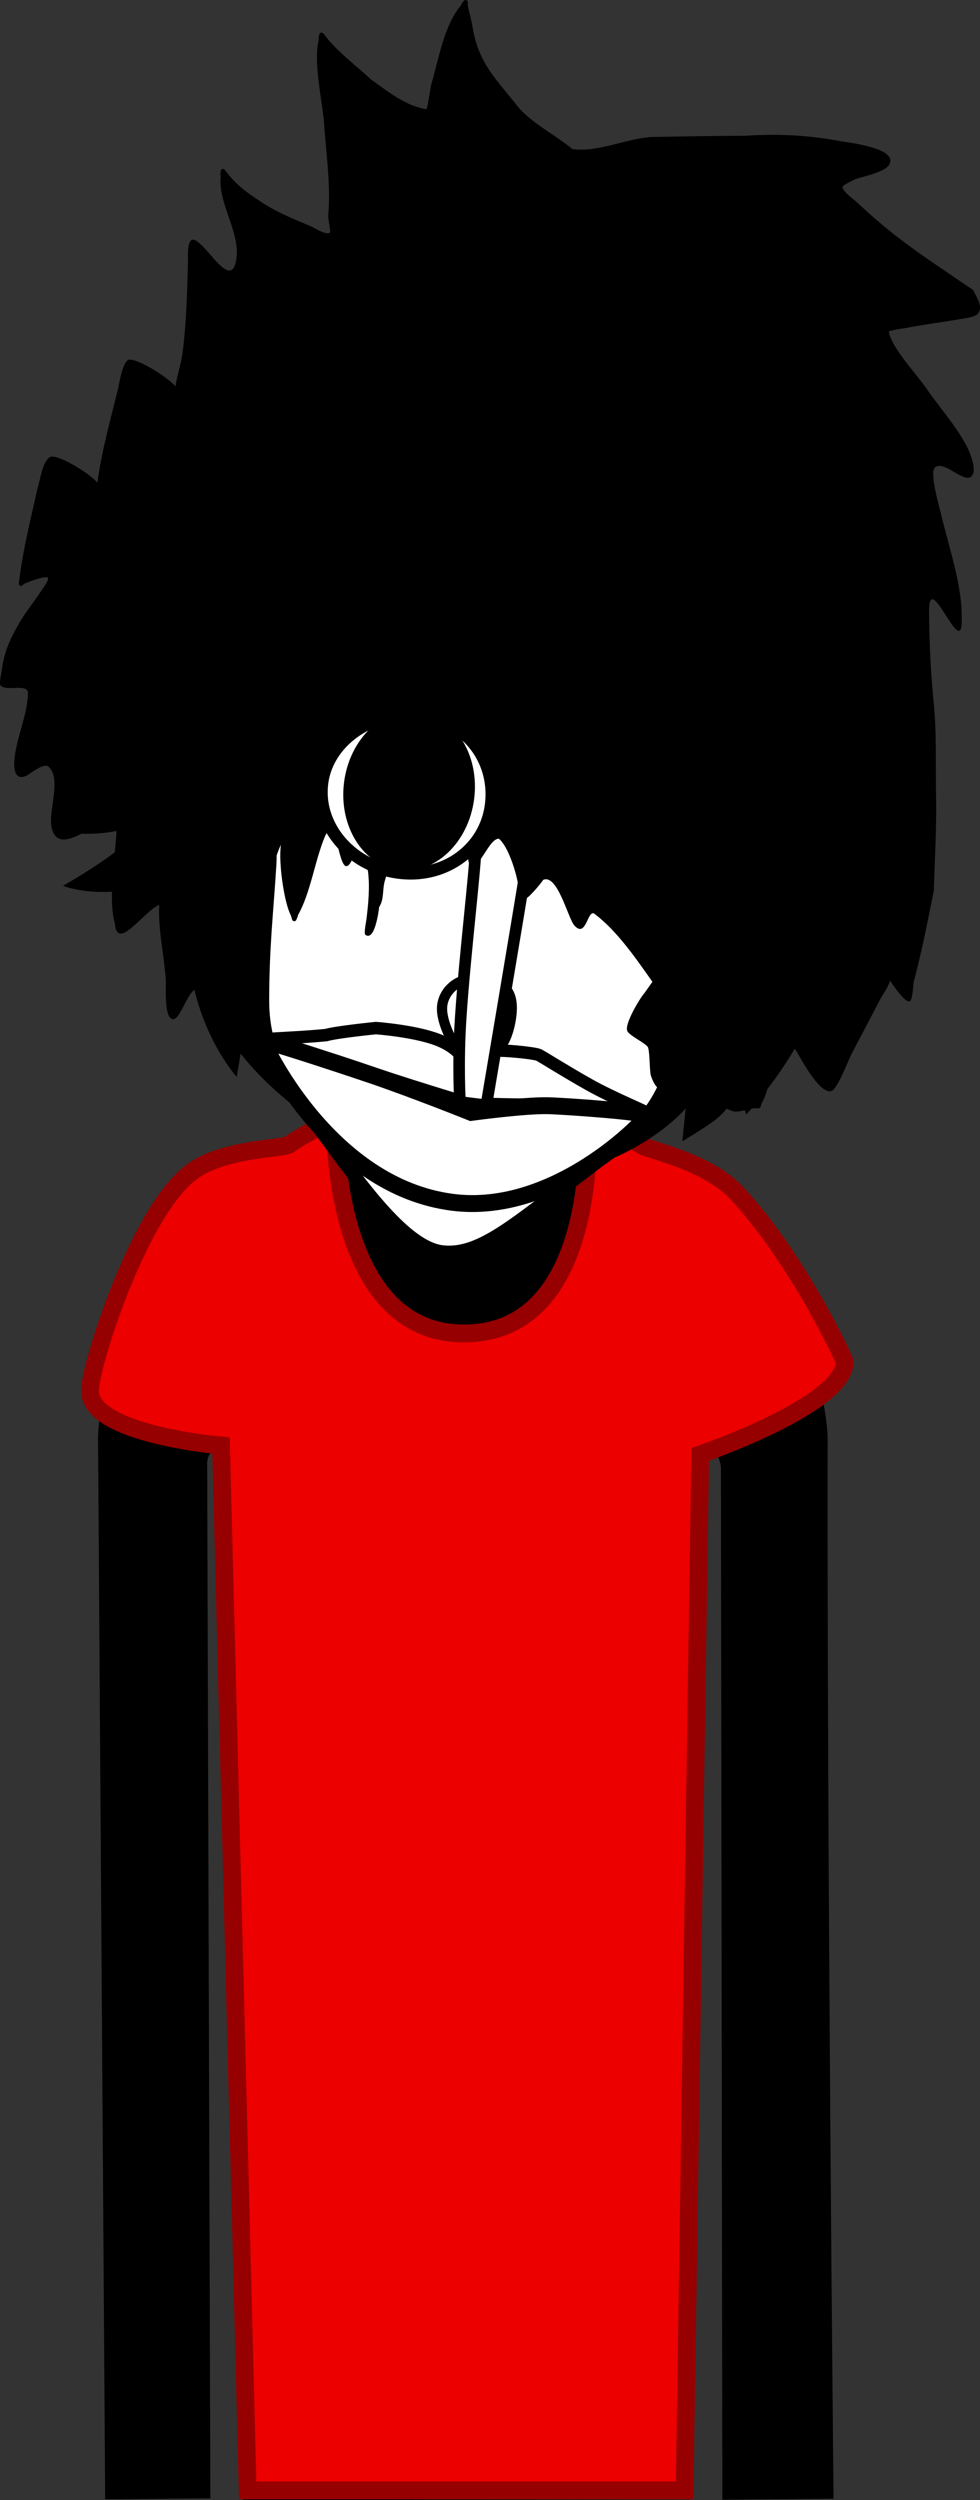 <svg version="1.1" xmlns="http://www.w3.org/2000/svg" xmlns:xlink="http://www.w3.org/1999/xlink" width="110.213" height="281.017" viewBox="0,0,110.213,281.017"><rect x="0" y="0" width="110.213" height="281.017" fill="#333333" stroke="none"/><g transform="translate(-186.013,-30.583)"><g data-paper-data="{&quot;isPaintingLayer&quot;:true}" fill-rule="nonzero" stroke-linejoin="miter" stroke-miterlimit="10" stroke-dasharray="" stroke-dashoffset="0" style="mix-blend-mode: normal"><path d="M194.99,306.82l-1.161,-253.222l91.181,-0.418l1.161,253.222z" fill-opacity="0.01" fill="#000000" stroke="none" stroke-width="0" stroke-linecap="butt"/><path d="M198.834,310.492c0,0 -0.635,-94.384 -0.793,-118.012c-0.055,-8.153 8.187,-36.761 40.202,-36.921c31.602,-0.158 39.857,29.487 39.849,36.897c-0.077,46.243 0.654,117.986 0.654,117.986l-10.497,0.096l-0.159,-114.843c0,0 0.075,-3.099 -2.816,-3.154c-3.434,-0.065 -2.945,3.116 -2.945,3.116l0.205,114.87l-48.214,0.072l-0.305,-115.233c0,0 0.279,-2.919 -2.886,-2.934c-3.111,-0.015 -2.816,2.909 -2.816,2.909l0.353,115.067z" fill="#000000" stroke="#000000" stroke-width="2" stroke-linecap="butt"/><path d="M253.431,203.723c-0.571,0 -1.034,-0.463 -1.034,-1.034c0,-0.571 0.463,-1.034 1.034,-1.034c0.571,0 1.034,0.463 1.034,1.034c0,0.571 -0.463,1.034 -1.034,1.034z" fill="#000000" stroke="none" stroke-width="1.5" stroke-linecap="butt"/><path d="M248.171,210.669c-4.463,-0.314 -6.552,-1.794 -6.17,-2.58c0.118,-0.242 2.846,1.064 6.97,1.305c6.409,0.375 8.51,-0.632 8.51,-0.632v1.346c0,0 -2.413,1.047 -9.311,0.561z" fill="#000000" stroke="#000000" stroke-width="0" stroke-linecap="butt"/><path d="M220.359,202.689c0,-0.571 0.463,-1.034 1.034,-1.034c0.571,0 1.034,0.463 1.034,1.034c0,0.571 -0.463,1.034 -1.034,1.034c-0.571,0 -1.034,-0.463 -1.034,-1.034z" fill="#000000" stroke="none" stroke-width="1.5" stroke-linecap="butt"/><path d="M226.653,210.669c-6.897,0.486 -9.311,-0.561 -9.311,-0.561v-1.346c0,0 2.101,1.007 8.51,0.632c4.124,-0.241 6.853,-1.547 6.97,-1.305c0.383,0.786 -1.706,2.266 -6.17,2.58z" fill="#000000" stroke="#000000" stroke-width="0" stroke-linecap="butt"/><path d="M237.933,267.221c-0.819,0 -1.483,-0.664 -1.483,-1.483c0,-0.819 0.664,-1.483 1.483,-1.483c0.819,0 1.483,0.664 1.483,1.483c0,0.819 -0.664,1.483 -1.483,1.483z" data-paper-data="{&quot;index&quot;:null}" fill="#000000" stroke="none" stroke-width="1.5" stroke-linecap="butt"/><path d="M213.87,310.506l-3,-117.451c0,0 -14.743,-1.231 -14.743,-6.139c0,-2.782 5.296,-19.621 11.141,-24.382c3.604,-2.936 10.501,-2.772 11.257,-3.304c1.983,-1.395 5.172,-2.804 5.172,-2.804c0,0 -0.602,24.109 14.56,24.039c15.435,-0.072 13.832,-24.039 13.832,-24.039c0,0 3.913,1.52 6.166,2.947c0.653,0.413 7.251,1.787 10.471,5.169c6.764,7.103 12.276,18.8 12.276,19.129c0,4.842 -16.243,10.389 -16.243,10.389l-1.75,116.447z" fill="#ec0000" stroke="#970000" stroke-width="2" stroke-linecap="butt"/><g><path d="M199.886,103.711c0,0 6.862,-5.096 7.098,-5.939c0.621,-2.21 4.906,-39.873 40.929,-36.7c44.394,4.73 34.239,39.992 35.871,47.097c2.238,9.741 3.91,18.038 3.91,18.038c0,0 -2.486,-2.386 -3.651,-3.624c-1.087,-1.154 -3.374,-3.601 -3.374,-3.601c0,0 1.76,10.656 -1.313,20.695c-2.747,9.208 -9.414,16.166 -9.414,16.166l-0.85,-2.474c0,0 -1.292,2.051 -2.564,3.033c-1.272,0.982 -3.779,2.455 -3.779,2.455l0.376,-3.686c0,0 -8.395,10.038 -25.528,7.71c-16.143,-2.312 -24.515,-13.882 -24.515,-13.882l-0.45,2.619c0,0 -3.448,-3.758 -4.906,-10.41c-1.738,-7.929 -1.668,-12.554 -1.668,-12.554c0,0 -2.56,1.589 -6.022,2.03c-4.337,0.553 -6.935,-0.535 -6.935,-0.535c0,0 3.922,-2.24 6.142,-4.027c1.977,-1.592 3.052,-3.016 3.052,-3.016c0,0 -2.228,0.81 -4.403,1.071c-2.27,0.272 -4.065,0.018 -4.065,0.018c0,0 5.571,-4.369 8.348,-9.899c2.621,-5.222 3.466,-10.604 3.466,-10.604c0,0 -1.434,0.484 -3.404,0.368c-1.248,-0.074 -2.353,-0.349 -2.353,-0.349z" fill="#000000" stroke="none" stroke-width="1.5" stroke-linecap="butt"/><path d="M215.108,117.062c0.348,-7.308 2.498,-16.975 2.498,-16.975c0,0 3.389,0.39 14.2,-1.362c8.306,-1.346 21.581,-6.817 21.581,-6.817c0,0 -2.522,2.708 -3.944,3.994c-1.511,1.367 -4.537,4.022 -4.537,4.022c0,0 7.986,-0.665 15.154,-2.839c8.946,-2.426 11.272,-4.667 13.427,-2.921c2.543,2.061 -1.905,23.127 -2.916,28.601c-1.134,5.571 -3.712,9.104 -4.706,12.023c-0.994,2.919 -1.181,6.036 -4.214,15.633c-1.893,5.989 -5.255,8.328 -11.79,13.278c-6.535,4.951 -10.15,8.036 -14.086,7.604c-3.789,-0.415 -8.22,-6.188 -12.513,-12.059c-4.571,-6.252 -7.733,-9.53 -7.726,-16.245c0.007,-6.048 0.481,-9.927 0.812,-15.268c0.242,-3.903 -1.429,-6.679 -1.239,-10.67z" fill="#ffffff" stroke="#000000" stroke-width="1.5" stroke-linecap="butt"/><path d="M264.703,108.132c0,0 1.472,0.508 4.082,1.639c2.384,1.033 4.194,2.292 4.194,2.292l0.046,1.186c0,0 -6.796,-4.02 -14.683,-4.359c-6.306,-0.271 -10.239,1.532 -10.239,1.532l0.573,-4.138c0,0 3.318,-1.296 8.035,-0.848c4.885,0.464 7.951,1.608 7.951,1.608z" data-paper-data="{&quot;index&quot;:null}" fill="#000000" stroke="none" stroke-width="1.5" stroke-linecap="butt"/><path d="M246.613,149.164c0.539,0.282 2.882,1.778 5.648,3.336c2.788,1.571 6.866,3.185 6.826,3.349c-0.051,0.208 -10.38,-1.092 -13.65,-1.1c-2.74,-0.006 -6.724,-0.145 -6.724,-0.145c0,0 -6.9,-2.049 -12.857,-4.101c-4.774,-1.645 -10.106,-2.961 -10.105,-3.055c0.002,-0.127 3.927,-0.217 6.946,-0.522c1.199,-0.348 5.584,-0.786 5.584,-0.786c0,0 4.951,0.35 7.474,1.535c2.703,1.269 2.504,2.784 2.747,2.839c0,0 1.396,-1.586 2.616,-1.789c1.22,-0.203 5.094,0.229 5.497,0.44z" fill="#ffffff" stroke="#000000" stroke-width="1.4" stroke-linecap="butt"/><path d="M227.539,151.326c4.921,1.661 11.468,4.29 11.468,4.29c0,0 5.94,-0.812 8.611,-0.753c2.071,0.046 11.215,0.715 11.212,1.091c-0.003,0.367 -10.588,11.657 -22.55,9.677c-13.604,-2.171 -20.77,-17.901 -20.712,-18.064c0.059,-0.163 7.051,2.099 11.971,3.76z" fill="#ffffff" stroke="#000000" stroke-width="1.9" stroke-linecap="butt"/><path d="M238.803,149.742c-1.025,-0.131 -3.098,-3.681 -3.079,-5.799c0.017,-1.895 1.788,-3.631 4.24,-3.319c2.452,0.312 4.106,1.017 3.469,4.664c-0.541,3.095 -2.178,4.766 -4.629,4.454z" fill="#ffffff" stroke="#000000" stroke-width="1.15" stroke-linecap="butt"/><path d="M246.177,120.344c0,0 -0.399,3.951 -0.894,7.07c-0.98,6.177 -4.578,27.402 -4.578,27.402l-2.959,-0.368c0,0 -0.27,-4.241 0.085,-9.566c0.48,-7.208 1.611,-16.22 1.722,-19.572c0.104,-3.177 -0.167,-5.782 -0.167,-5.782" fill="#ffffff" stroke="#000000" stroke-width="1.3" stroke-linecap="round"/><path d="M215.516,127.319c0,0 -4.449,-4.112 -4.982,-9.682c-0.561,-5.861 -0.221,-9.839 1.738,-9.851c1.958,-0.012 2.381,2.699 2.648,8.76c0.266,6.061 0.596,10.773 0.596,10.773z" data-paper-data="{&quot;index&quot;:null}" fill="#ffffff" stroke="#000000" stroke-width="1" stroke-linecap="butt"/><path d="M215.813,123.377c0,0 -3.166,-3.35 -3.217,-8.928c-0.028,-3.112 2.427,-1.99 2.427,-1.99" fill="none" stroke="#000000" stroke-width="0.25" stroke-linecap="round"/><path d="M224.03,117.832c0.388,-2.731 2.917,-4.631 5.648,-4.243c2.731,0.388 4.631,2.917 4.243,5.648c-0.388,2.731 -2.917,4.631 -5.648,4.243c-2.731,-0.388 -4.631,-2.917 -4.243,-5.648z" fill="#000000" stroke="none" stroke-width="1.5" stroke-linecap="butt"/><path d="M246.483,120.572c0.819,-4.823 5.536,-8.225 10.811,-7.554c5.275,0.671 8.7,5.105 8.082,9.959c-0.618,4.853 -5,8.508 -10.776,7.844c-5.494,-0.631 -8.972,-5.211 -8.116,-10.249z" fill="#ffffff" stroke="#000000" stroke-width="1.4" stroke-linecap="butt"/><path d="M251.038,121.238c0.356,-2.796 2.911,-4.774 5.707,-4.418c2.796,0.356 4.774,2.911 4.418,5.707c-0.356,2.796 -2.911,4.774 -5.707,4.418c-2.796,-0.356 -4.774,-2.911 -4.418,-5.707z" fill="#000000" stroke="none" stroke-width="1.5" stroke-linecap="butt"/><path d="M219.642,116.618c0,0 1.201,-8.935 11.631,-7.416c9.374,1.36 8.291,10.538 8.291,10.538z" fill="#ffffff" stroke="#000000" stroke-width="1.15" stroke-linecap="butt"/><path d="M246.159,120.126c0,0 0.949,-9.414 12.258,-7.616c9.594,1.557 8.252,10.78 8.252,10.78z" fill="#ffffff" stroke="#000000" stroke-width="1.15" stroke-linecap="butt"/><path d="M224.408,107.133c0,0 3.572,-1.379 8.256,-1.249c5.19,0.144 7.714,0.915 7.714,0.915l-0.23,4.142c0,0 -3.719,-1.159 -7.888,-1.529c-5.576,-0.495 -6.773,0.582 -11.049,0.5c-3.664,-0.071 -6.703,-0.693 -6.703,-0.693l0.13,-1.225c0,0 3.557,0.527 5.2,0.593c1.356,0.054 4.062,-0.429 4.062,-0.429z" fill="#000000" stroke="none" stroke-width="1.5" stroke-linecap="butt"/><path d="M270.655,123.64c1.776,-5.801 2.865,-8.32 4.758,-7.818c1.893,0.502 1.226,4.439 -0.785,9.973c-1.911,5.259 -7.248,8.125 -7.248,8.125c0,0 1.5,-4.479 3.276,-10.28z" data-paper-data="{&quot;index&quot;:null}" fill="#ffffff" stroke="#000000" stroke-width="1" stroke-linecap="butt"/><path d="M271.578,119.658c0,0 2.658,-0.471 1.852,2.534c-1.446,5.388 -5.351,7.838 -5.351,7.838" data-paper-data="{&quot;index&quot;:null}" fill="none" stroke="#000000" stroke-width="0.25" stroke-linecap="round"/><path d="M231.673,122.629c-0.487,2.223 -1.738,4.686 -2.392,6.993c-0.279,0.986 -0.049,2.018 -0.627,2.914c-0.066,0.562 -0.502,3.857 -1.546,3.126c-0.199,-0.14 0.079,-1.462 0.109,-1.703c0.222,-1.77 0.399,-3.634 0.186,-5.403c-0.253,-1.434 -0.566,-2.989 -0.766,-4.551c-0.316,1.18 -1.028,4.03 -1.698,3.934c-0.935,-0.134 -1.133,-5.995 -2.359,-3.393c-1.146,2.671 -1.628,6.417 -3.086,8.953l0.035,0.015l-0.19,0.457c-0.041,0.104 -0.148,0.172 -0.265,0.157c-0.104,-0.013 -0.185,-0.089 -0.21,-0.184l-0.131,-0.454c-0.72,-1.297 -1.43,-5.826 -1.125,-7.973c-1.052,2.267 -1.255,4.893 -2.496,7.077c-1.431,2.516 -2.408,-4.152 -2.598,-5.482c-0.053,-0.372 -0.03,-1.555 -0.235,-1.828c-0.12,-0.16 -0.388,0.141 -0.533,0.28c-0.197,0.212 -0.597,0.725 -1.091,1.335c0.402,0.907 0.842,1.771 1.334,2.552c1.682,2.414 3.436,6.975 3.071,9.86c-0.035,0.275 -0.07,0.55 -0.105,0.826c0.098,-0.326 0.213,-0.626 0.349,-0.887l0.098,-0.185c0,0 0.117,-0.221 0.338,-0.104c0.221,0.117 0.104,0.338 0.104,0.338l-0.098,0.185c-0.857,1.585 -0.179,3.801 -1.056,5.35l0.092,0.064l-0.283,0.406c-0.051,0.076 -0.142,0.122 -0.24,0.109c-0.102,-0.013 -0.182,-0.086 -0.209,-0.179l-0.147,-0.472l0.005,-0.002l-0.011,-0.022c-0.042,-0.387 -0.188,-2.605 -0.451,-2.79c-0.487,-0.342 -3.72,0.514 -4.454,0.542c-1.318,-2.74 -2.466,2.659 -3.5,2.648c-1.086,-0.012 -0.777,-3.749 -0.833,-4.514c-0.196,-2.691 -0.893,-5.644 -0.733,-8.336c-1.743,0.706 -4.734,5.329 -4.996,2.087c-0.79,-2.833 0.07,-7.508 0.19,-10.517c0.012,-0.297 0.169,-1.545 -0.081,-1.752c-0.086,-0.071 -1.027,0.605 -1.107,0.638c-1.72,0.724 -5.092,3.687 -5.987,1.269c-0.781,-1.721 1.146,-5.805 -0.478,-7.265c-0.51,-0.459 -2.051,0.797 -2.453,1.01c-1.501,0.714 -1.478,-1.114 -1.344,-2.148c0.307,-2.374 1.479,-4.883 1.493,-7.246c-0.229,-0.959 -2.532,-0.017 -3.092,-0.753c-0.178,-0.234 0.102,-1.37 0.14,-1.671c0.264,-2.073 0.853,-3.346 1.867,-5.159c0.757,-1.319 1.693,-2.469 2.537,-3.729c0.136,-0.202 0.939,-1.277 0.789,-1.521c-0.177,-0.287 -1.926,0.341 -2.735,0.694l-0.095,0.117c-0.052,0.067 -0.138,0.106 -0.229,0.094c-0.137,-0.017 -0.234,-0.143 -0.216,-0.28c0,-0 0,-0 0,-0l0.064,-0.496c0.447,-3.487 1.302,-6.894 2.072,-10.322c0.291,-0.881 0.527,-2.864 1.35,-3.369c0.756,-0.465 4.558,1.85 5.339,2.872l0.01,-0.008l0.005,-0.04l0,0l-0,-0c0.458,-3.392 1.43,-6.901 2.256,-10.255c0.178,-0.724 0.524,-3.03 1.15,-3.47c0.678,-0.477 4.573,1.921 5.365,2.95c0.204,-1.317 0.652,-2.548 0.819,-3.882c0.436,-3.485 0.514,-6.929 0.598,-10.439c-0.232,-6.87 4.785,5.266 5.454,-0.135c0.37,-2.991 -2.186,-6.355 -1.759,-9.272l-0.078,-0.01l0.066,-0.495c0.018,-0.136 0.143,-0.232 0.279,-0.215c0.068,0.009 0.127,0.044 0.166,0.095l0.306,0.395c0,0 0,0 0,0c1.128,1.456 2.547,2.423 4.101,3.419c1.656,1.062 3.55,1.799 5.356,2.572c0.349,0.149 1.677,1.03 2.059,0.678c0.13,-0.12 -0.207,-1.569 -0.186,-1.815c0.312,-3.437 -0.224,-7.003 -0.461,-10.438c-0.175,-2.533 -1.268,-6.899 -0.572,-9.538l-0.075,-0.02l0.125,-0.481c0.03,-0.122 0.147,-0.205 0.274,-0.188c0.068,0.009 0.126,0.044 0.165,0.093l0.309,0.393c1.398,1.776 3.385,3.22 5.037,4.768c1.536,1.097 2.805,2.125 4.555,2.879c0.199,0.086 1.561,0.547 1.695,0.445c0.137,-0.103 0.442,-2.429 0.551,-2.794c0.798,-2.667 1.427,-6.702 3.394,-8.914l-0.046,-0.035l0.298,-0.395c0.052,-0.072 0.14,-0.113 0.234,-0.101c0.125,0.016 0.217,0.122 0.218,0.245l0.012,0.476c0.196,0.804 0.411,1.606 0.547,2.423c0.66,3.963 2.598,5.694 4.972,8.718c1.524,1.918 4.23,3.228 6.257,4.904c0.049,-0.01 0.088,-0.005 0.088,-0.005c2.756,0.371 6.019,-1.215 8.811,-1.369c3.501,-0.064 6.998,-0.124 10.499,-0.137c3.584,-0.227 6.948,-0.092 10.492,0.57c1.006,0.188 6.715,0.772 5.729,2.653c-0.465,0.886 -2.919,1.337 -3.796,1.643c-0.188,0.105 -1.484,0.697 -1.474,0.879c0.03,0.541 1.19,1.335 1.553,1.67c1.474,1.362 2.944,2.663 4.531,3.891c2.823,2.184 5.703,4.037 8.612,6.034c0.323,0.703 1.174,1.825 0.539,2.648c-0.333,0.431 -1.576,0.543 -2.076,0.631c-1.97,0.343 -3.952,0.585 -5.914,0.969c-0.261,0.051 -2.072,0.279 -2.034,0.454c0.423,1.986 3.208,4.821 4.359,6.546c1.552,2.325 5.332,6.299 5.187,9.154c-0.476,2.169 -3.169,-1.442 -4.359,-0.461c-0.641,0.529 0.484,4.387 0.663,5.144c0.795,3.366 1.977,6.825 2.294,10.239c0.047,0.512 0.038,1.001 0.056,1.508c0.183,5.276 -3.681,-5.659 -3.67,-0.797c0.008,3.528 0.183,6.93 0.527,10.433c0.339,3.462 0.186,7.036 0.258,10.515c0.072,3.499 -0.156,7.031 -0.254,10.53c-0.69,3.45 -1.354,6.863 -2.264,10.267c-0.047,0.317 -0.13,2.051 -0.441,2.163c-0.549,0.198 -1.854,-1.802 -2.228,-2.321c-0.168,0.712 -0.795,1.532 -1.099,2.111c-1.084,2.066 -2.168,4.133 -3.252,6.199c-0.341,0.65 -1.573,3.977 -2.269,4.115c-1.387,0.275 -3.439,-3.782 -4.021,-4.688c-0.633,-0.987 -1.131,-3.77 -1.924,-4.407c-0.419,-0.336 -0.036,1.074 -0.091,1.608c-0.121,1.174 -0.223,2.335 -0.466,3.491c-0.345,1.644 -0.448,3.977 -1.33,5.397l-0.062,0.275c0,0 -0.016,0.059 -0.061,0.111c-0.063,0.175 -0.264,0.15 -0.264,0.15l0,-0c-0.893,-0.136 -2.093,0.588 -2.927,0.284c-2.031,-0.741 -3.213,-2.465 -4.346,-4.144c-0.238,-0.316 -1.566,-2.673 -1.677,-2.633c-1.099,0.397 -1.444,6.409 -2.868,3.389c-0.15,-0.317 -0.284,-0.66 -0.294,-1.011c-0.083,-0.532 -0.073,-2.516 -0.296,-2.81c-0.357,-0.471 -2.019,-1.239 -2.282,-1.753c-0.39,-0.761 1.445,-3.774 1.941,-4.314c0.292,-0.412 0.583,-0.824 0.874,-1.237c-1.807,-2.564 -3.988,-5.741 -6.452,-7.591c-0.833,-0.802 -0.948,2.796 -2.32,1.265c-0.726,-0.81 -1.893,-5.834 -3.509,-5.131c-0.216,0.35 -1.808,2.299 -2.23,2.238c-0.638,-0.093 -0.533,-1.254 -0.583,-1.631c-0.18,-1.349 -1.117,-4.381 -2.176,-5.237c-1.134,0.011 -2.068,3.336 -3.133,2.972c-0.418,-0.143 -0.35,-1.343 -0.395,-1.681c-0.199,-1.488 -0.497,-2.91 -0.981,-4.328c-0.253,-0.742 -0.606,-2.528 -1.582,-2.719c-0.714,-0.14 -0.994,1.239 -1.621,1.076c-0.266,-0.069 -0.424,-0.49 -0.514,-1.063c-0.805,1.089 -1.46,2.328 -2.213,3.525zM214.314,143.212c-0.026,-0.003 -0.049,-0.009 -0.069,-0.016c0.059,0.454 0.096,0.901 0.122,1.201c0.026,-0.375 0.053,-0.782 0.09,-1.203c-0.037,0.017 -0.084,0.025 -0.143,0.018z" fill="#000000" stroke="none" stroke-width="0.5" stroke-linecap="butt"/><path d="M222.245,118.494c0.688,-4.844 5.928,-8.254 11.248,-7.498c5.32,0.756 8.419,5.354 7.731,10.198c-0.688,4.844 -5.201,8.203 -10.521,7.448c-5.32,-0.756 -9.146,-5.304 -8.458,-10.148z" fill="#ffffff" stroke="#000000" stroke-width="1.4" stroke-linecap="butt"/><path d="M239.338,120.379c-0.628,4.931 -4.412,8.511 -8.452,7.997c-4.04,-0.514 -6.807,-4.928 -6.18,-9.859c0.628,-4.931 4.412,-8.511 8.452,-7.997c4.04,0.514 6.807,4.928 6.18,9.859z" fill="#000000" stroke="none" stroke-width="0" stroke-linecap="butt"/></g></g></g></svg>
